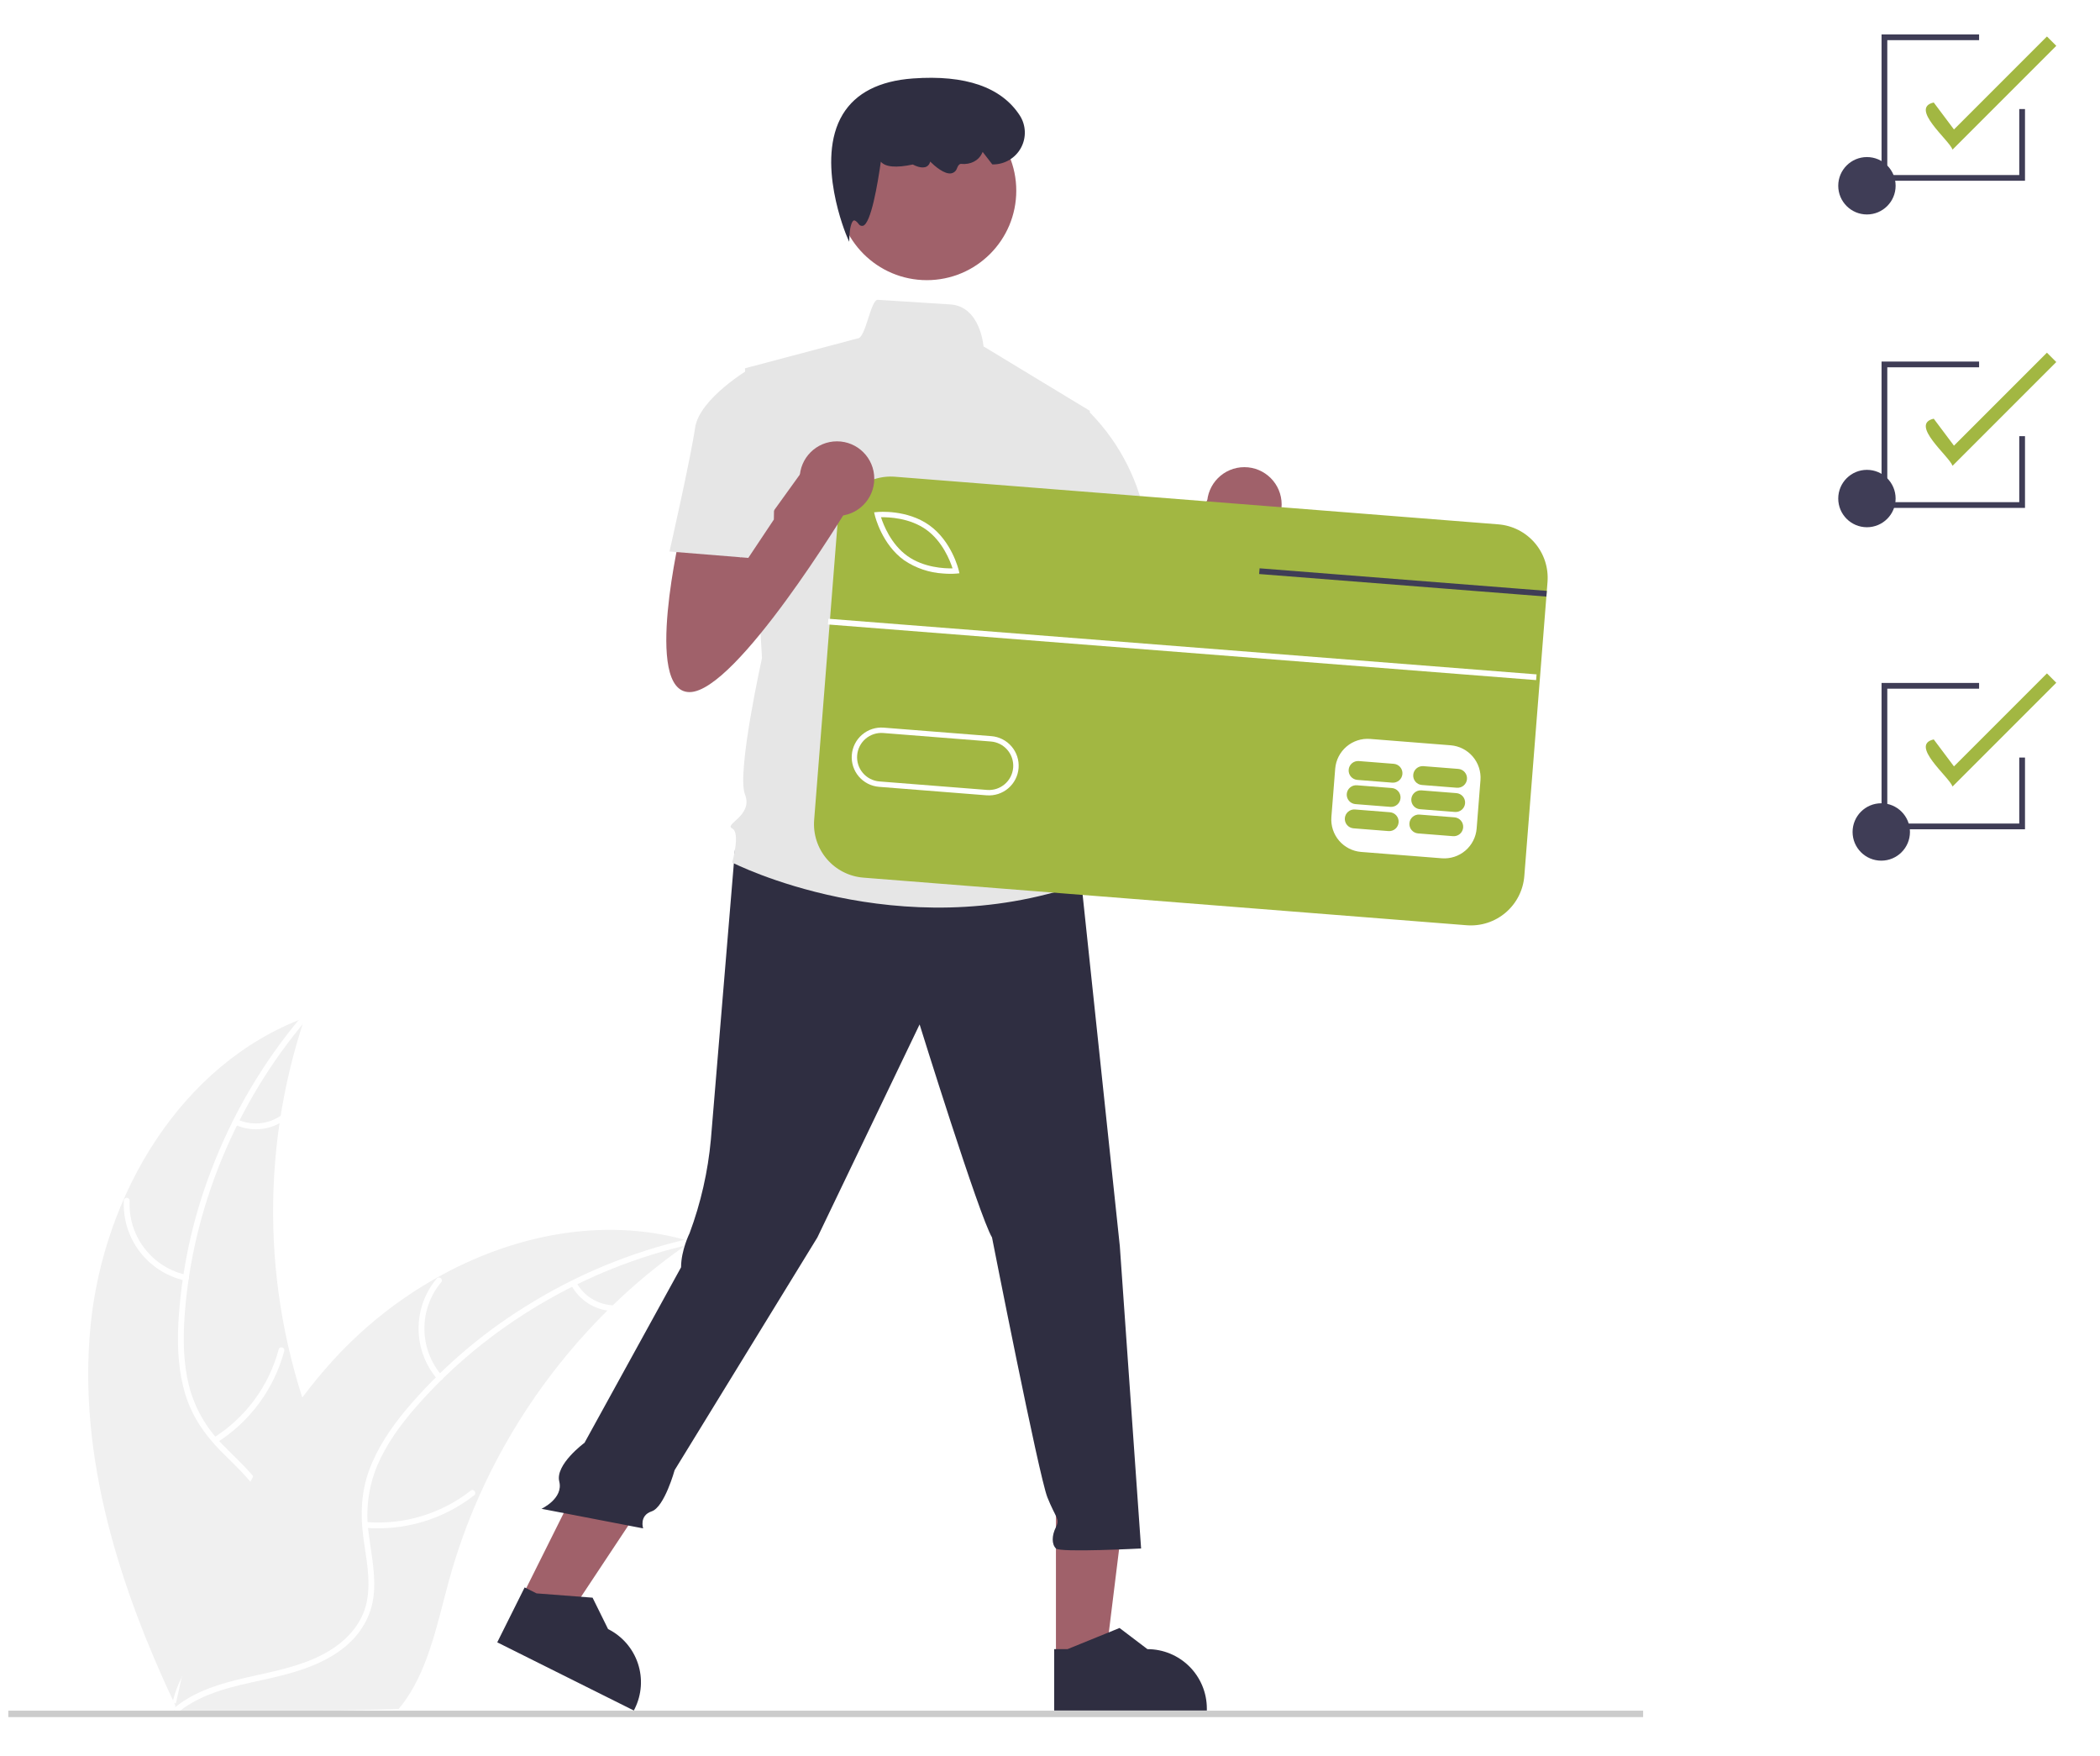 <svg width="732" height="612" viewBox="0 0 732 612" fill="none" xmlns="http://www.w3.org/2000/svg">
<rect width="1324" height="3454" transform="translate(-88 -1943)" fill="white"/>
<g clip-path="url(#clip0_53:68)">
<path d="M31.558 462.064C36.04 416.317 63.128 370.652 106.229 354.679C90.302 402.06 91.648 453.548 110.029 500.032C117.183 517.934 127.003 537.1 121.193 555.481C117.577 566.918 108.236 575.84 97.683 581.542C87.129 587.244 75.327 590.138 63.673 592.976L61.416 594.944C41.714 553.415 27.076 507.811 31.558 462.064Z" fill="#F0F0F0"/>
<path d="M106.683 355.53C82.348 384.253 67.031 420.937 64.353 458.545C63.774 466.675 63.894 474.974 65.876 482.921C67.866 490.653 71.891 497.711 77.532 503.361C82.686 508.735 88.58 513.636 92.337 520.169C96.298 527.055 96.65 534.988 94.257 542.475C91.328 551.635 85.283 559.197 79.115 566.386C72.265 574.369 65.025 582.552 62.297 592.969C61.966 594.231 60.027 593.644 60.357 592.384C65.104 574.26 82.299 563.587 90.204 547.169C93.892 539.507 95.294 530.688 91.444 522.803C88.076 515.908 82.003 510.849 76.737 505.453C71.209 499.787 66.92 493.524 64.595 485.891C62.217 478.084 61.773 469.773 62.141 461.664C63.114 443.28 66.971 425.164 73.572 407.978C80.996 388.323 91.728 370.082 105.303 354.046C106.144 353.054 107.518 354.544 106.683 355.53L106.683 355.53Z" fill="white"/>
<path d="M64.579 446.275C58.281 444.918 52.67 441.368 48.749 436.257C44.828 431.146 42.851 424.808 43.171 418.374C43.187 418.111 43.303 417.865 43.497 417.687C43.69 417.51 43.945 417.414 44.208 417.42C44.47 417.426 44.72 417.534 44.905 417.721C45.089 417.908 45.194 418.159 45.197 418.422C44.888 424.413 46.73 430.317 50.391 435.069C54.052 439.82 59.292 443.107 65.163 444.335C66.439 444.603 65.847 446.541 64.579 446.275Z" fill="white"/>
<path d="M74.56 500.981C85.687 493.937 93.75 482.959 97.142 470.234C97.477 468.973 99.416 469.56 99.081 470.819C95.527 484.054 87.113 495.461 75.518 502.766C74.412 503.461 73.46 501.672 74.56 500.981Z" fill="white"/>
<path d="M82.925 390.192C85.252 391.225 87.8 391.663 90.338 391.468C92.877 391.272 95.327 390.45 97.469 389.073C98.566 388.364 99.516 390.154 98.427 390.858C96.054 392.368 93.346 393.273 90.542 393.495C87.738 393.717 84.922 393.249 82.34 392.132C82.088 392.047 81.878 391.869 81.752 391.635C81.626 391.4 81.594 391.127 81.663 390.87C81.742 390.613 81.918 390.398 82.155 390.271C82.391 390.145 82.668 390.116 82.925 390.192H82.925Z" fill="white"/>
<path d="M240.909 432.668C240.237 433.131 239.565 433.593 238.893 434.072C229.891 440.333 221.413 447.316 213.543 454.95C212.925 455.53 212.307 456.128 211.707 456.725C192.941 475.32 177.79 497.237 167.024 521.363C162.749 530.967 159.211 540.883 156.44 551.023C152.615 565.029 149.581 580.518 141.587 592.101C140.767 593.319 139.872 594.484 138.907 595.592L63.992 597.545C63.819 597.464 63.646 597.4 63.473 597.319L60.485 597.534C60.592 597.001 60.713 596.45 60.82 595.917C60.88 595.608 60.957 595.298 61.018 594.988C61.063 594.782 61.11 594.575 61.139 594.387C61.154 594.318 61.17 594.249 61.185 594.197C61.214 594.008 61.261 593.836 61.291 593.664C61.964 590.585 62.658 587.505 63.376 584.425C63.376 584.408 63.376 584.408 63.392 584.39C68.921 560.934 76.458 537.732 87.276 516.412C87.601 515.771 87.926 515.113 88.286 514.47C93.215 504.887 98.92 495.724 105.342 487.07C108.875 482.343 112.644 477.798 116.635 473.452C126.971 462.242 139.005 452.728 152.297 445.258C178.797 430.371 209.762 424.125 238.704 432.042C239.444 432.245 240.168 432.448 240.909 432.668Z" fill="#F0F0F0"/>
<path d="M240.766 433.624C204.042 441.906 169.726 461.974 144.945 490.389C139.588 496.533 134.688 503.231 131.485 510.769C128.419 518.141 127.383 526.2 128.485 534.108C129.365 541.501 131.121 548.963 130.187 556.441C129.204 564.324 124.709 570.87 118.29 575.407C110.437 580.958 101.057 583.356 91.803 585.383C81.529 587.632 70.821 589.807 62.371 596.482C61.347 597.29 60.152 595.654 61.174 594.847C75.876 583.234 96.031 585.065 112.228 576.715C119.786 572.818 126.215 566.621 127.888 558.006C129.351 550.473 127.547 542.778 126.592 535.299C125.589 527.446 125.935 519.863 128.674 512.37C131.476 504.705 136.125 497.801 141.302 491.548C153.147 477.455 167.134 465.313 182.751 455.565C200.513 444.342 220.063 436.239 240.558 431.608C241.826 431.322 242.026 433.339 240.766 433.624H240.766Z" fill="white"/>
<path d="M152.513 480.728C148.301 475.854 145.959 469.641 145.905 463.199C145.851 456.758 148.089 450.507 152.219 445.562C153.058 444.565 154.647 445.822 153.807 446.821C149.953 451.417 147.869 457.241 147.932 463.239C147.994 469.238 150.199 475.016 154.148 479.532C155.005 480.514 153.365 481.705 152.513 480.728Z" fill="white"/>
<path d="M127.546 530.417C140.67 531.493 153.718 527.582 164.087 519.464C165.114 518.659 166.309 520.295 165.284 521.099C154.478 529.526 140.891 533.568 127.236 532.419C125.934 532.309 126.251 530.308 127.546 530.417H127.546Z" fill="white"/>
<path d="M200.927 446.996C202.164 449.221 203.934 451.105 206.078 452.477C208.223 453.85 210.674 454.668 213.213 454.859C214.516 454.953 214.197 456.954 212.904 456.861C210.099 456.637 207.393 455.73 205.02 454.219C202.647 452.708 200.681 450.639 199.292 448.192C199.142 447.973 199.081 447.704 199.122 447.441C199.163 447.178 199.302 446.941 199.511 446.777C199.729 446.619 199.999 446.554 200.264 446.595C200.529 446.636 200.768 446.78 200.927 446.996Z" fill="white"/>
<path d="M680.599 52.138C679.48 48.835 665.454 37.608 674.049 35.721L681.097 45.12L713.504 12.713L716.763 15.973L680.599 52.138Z" fill="#A2B742"/>
<path d="M680.599 162.332C679.48 159.029 665.454 147.802 674.049 145.915L681.097 155.314L713.504 122.908L716.763 126.167L680.599 162.332Z" fill="#A2B742"/>
<path d="M680.599 274.1C679.48 270.797 665.454 259.57 674.049 257.683L681.097 267.082L713.504 234.676L716.763 237.935L680.599 274.1Z" fill="#A2B742"/>
<path d="M650.758 183.738C656.28 183.738 660.758 179.261 660.758 173.738C660.758 168.215 656.28 163.738 650.758 163.738C645.235 163.738 640.758 168.215 640.758 173.738C640.758 179.261 645.235 183.738 650.758 183.738Z" fill="#3F3D56"/>
<path d="M650.758 74.738C656.28 74.738 660.758 70.261 660.758 64.738C660.758 59.215 656.28 54.738 650.758 54.738C645.235 54.738 640.758 59.215 640.758 64.738C640.758 70.261 645.235 74.738 650.758 74.738Z" fill="#3F3D56"/>
<path d="M655.758 299.932C661.28 299.932 665.758 295.455 665.758 289.932C665.758 284.409 661.28 279.932 655.758 279.932C650.235 279.932 645.758 284.409 645.758 289.932C645.758 295.455 650.235 299.932 655.758 299.932Z" fill="#3F3D56"/>
<path d="M705.856 289H655.856V238H689.856V240H657.856V287H703.856V264H705.856V289Z" fill="#3F3D56"/>
<path d="M705.856 177H655.856V126H689.856V128H657.856V175H703.856V152H705.856V177Z" fill="#3F3D56"/>
<path d="M705.856 63H655.856V12H689.856V14H657.856V61H703.856V38H705.856V63Z" fill="#3F3D56"/>
<path d="M379.4 193.772C379.4 193.772 366.038 250.193 382.37 250.193C398.702 250.193 437.306 186.348 437.306 186.348L423.943 170.015L399.959 203.315L398.702 186.348L379.4 193.772Z" fill="#A0616A"/>
<path d="M433.746 188.801C440.925 188.801 446.746 182.98 446.746 175.801C446.746 168.621 440.925 162.801 433.746 162.801C426.566 162.801 420.746 168.621 420.746 175.801C420.746 182.98 426.566 188.801 433.746 188.801Z" fill="#A0616A"/>
<path d="M368.071 578.048L385.374 578.047L393.607 511.301L368.067 511.302L368.071 578.048Z" fill="#A0616A"/>
<path d="M367.461 596.1L420.674 596.098V595.425C420.673 589.932 418.491 584.664 414.607 580.78C410.723 576.895 405.455 574.713 399.962 574.713H399.96L390.24 567.339L372.105 574.714L367.46 574.714L367.461 596.1Z" fill="#2F2E41"/>
<path d="M181.934 556.459L197.417 564.185L234.589 508.14L211.737 496.736L181.934 556.459Z" fill="#A0616A"/>
<path d="M173.327 572.338L220.94 596.1L221.241 595.497C223.693 590.582 224.093 584.894 222.352 579.685C220.611 574.475 216.872 570.17 211.958 567.716L211.957 567.716L206.553 556.777L187.032 555.278L182.876 553.203L173.327 572.338Z" fill="#2F2E41"/>
<path d="M572.746 596.165H2.896V598.406H572.746V596.165Z" fill="#CCCCCC"/>
<path d="M256.194 296.128C256.194 296.128 249.279 379.276 247.794 397.094C246.776 408.262 244.279 419.247 240.37 429.759C240.37 429.759 237.401 435.698 237.401 441.637L203.746 502.801C203.746 502.801 193.461 510.36 194.946 516.299C196.431 522.238 188.746 525.801 188.746 525.801L224.187 532.631C224.187 532.631 222.703 528.177 227.157 526.692C231.611 525.208 235.157 512.329 235.157 512.329L284.913 431.243L320.548 357.005C320.548 357.005 341.334 423.82 345.789 431.243C345.789 431.243 362.121 514.39 365.091 521.814C368.06 529.238 369.545 529.238 368.06 532.208C366.575 535.177 366.575 538.147 368.06 539.631C369.545 541.116 397.755 539.631 397.755 539.631L390.332 434.213L376.969 308.007L308.669 287.221L256.194 296.128Z" fill="#2F2E41"/>
<path d="M323.063 97.632C340.283 97.632 354.243 83.672 354.243 66.452C354.243 49.231 340.283 35.272 323.063 35.272C305.842 35.272 291.883 49.231 291.883 66.452C291.883 83.672 305.842 97.632 323.063 97.632Z" fill="#A0616A"/>
<path d="M379.938 143.198L342.82 120.709C342.82 120.709 341.791 106.745 331.216 106.088C325.906 105.758 317.938 105.253 305.981 104.482C303.454 104.319 301.749 118.145 298.853 117.957L259.672 128.35L265.611 229.315C265.611 229.315 256.702 269.403 259.672 276.827C262.641 284.251 252.248 287.221 255.218 288.705C258.187 290.19 255.218 300.584 255.218 300.584C255.218 300.584 313.124 330.279 376.969 308.007L371.03 288.705C371.838 286.182 371.989 283.495 371.47 280.897C370.95 278.299 369.777 275.876 368.06 273.858C368.06 273.858 373.999 264.949 366.575 257.525C366.575 257.525 369.545 244.162 362.121 238.223L360.636 217.436L365.09 207.043L379.938 143.198Z" fill="#E6E6E6"/>
<path d="M296.006 84.264L295.135 82.24C295.022 81.978 283.996 55.91 293.77 39.831C298.294 32.388 306.521 28.185 318.221 27.341C336.528 26.017 349.058 30.36 355.472 40.239C356.548 41.914 357.152 43.847 357.222 45.836C357.292 47.825 356.825 49.795 355.87 51.541C354.914 53.287 353.506 54.743 351.794 55.757C350.081 56.77 348.127 57.303 346.137 57.3H345.891L342.527 52.933L342.332 53.358C341.114 55.992 338.317 57.435 335.041 57.119C334.484 57.079 333.99 57.56 333.594 58.589C333.46 59.039 333.208 59.445 332.864 59.765C332.519 60.084 332.095 60.304 331.636 60.403C329.216 60.874 325.766 57.825 324.221 56.306C324.162 56.656 324.028 56.989 323.828 57.282C323.629 57.575 323.369 57.823 323.066 58.007C321.439 58.946 318.906 57.719 318.179 57.329C312.387 58.559 308.638 58.23 307.032 56.352C305.943 64.055 303.606 77.922 300.804 78.69C300.511 78.758 300.205 78.729 299.929 78.609C299.654 78.488 299.424 78.282 299.275 78.022C298.6 77.146 297.997 76.709 297.621 76.832C296.709 77.122 296.171 80.124 296.094 82.061L296.006 84.264Z" fill="#2F2E41"/>
<path d="M363.606 144.683L378.417 142.277C389.086 152.528 396.354 165.805 399.24 180.317C403.695 204.074 405.179 208.528 405.179 208.528L369.545 217.437L350.243 180.317L363.606 144.683Z" fill="#E6E6E6"/>
<path d="M297.883 175.583L288.73 291.617L522.315 310.043L531.468 194.008L297.883 175.583Z" fill="white"/>
<path d="M322.838 184.572C317.122 180.49 309.864 180.195 307.092 180.254C307.938 182.894 310.566 189.665 316.283 193.749C322.013 197.842 329.262 198.128 332.03 198.071C331.184 195.432 328.556 188.657 322.838 184.572Z" fill="#A2B742"/>
<path d="M345.389 258.407L307.882 255.449C306.774 255.361 305.659 255.493 304.602 255.836C303.545 256.18 302.565 256.728 301.72 257.45C300.874 258.171 300.179 259.053 299.674 260.043C299.17 261.034 298.865 262.114 298.777 263.222C298.69 264.33 298.822 265.445 299.165 266.502C299.508 267.559 300.057 268.539 300.778 269.384C301.5 270.23 302.381 270.925 303.372 271.43C304.362 271.934 305.442 272.239 306.551 272.327L344.058 275.285C346.296 275.462 348.513 274.742 350.22 273.284C351.927 271.827 352.986 269.75 353.162 267.512C353.339 265.274 352.619 263.057 351.161 261.35C349.704 259.642 347.627 258.584 345.389 258.407Z" fill="#A2B742"/>
<path d="M522.259 182.73L311.969 166.14C309.524 165.947 307.064 166.238 304.73 166.996C302.397 167.755 300.235 168.965 298.37 170.558C296.504 172.152 294.97 174.097 293.857 176.283C292.743 178.469 292.07 180.853 291.878 183.299L283.79 285.75C283.402 290.691 284.991 295.584 288.209 299.354C291.427 303.123 296.011 305.46 300.952 305.851L511.242 322.441C513.688 322.634 516.148 322.343 518.481 321.585C520.815 320.827 522.976 319.616 524.842 318.023C526.707 316.43 528.241 314.484 529.355 312.298C530.469 310.112 531.141 307.728 531.334 305.282L539.019 207.907L539.174 205.917L539.419 202.822C539.611 200.376 539.32 197.916 538.562 195.582C537.804 193.249 536.594 191.088 535 189.222C533.407 187.356 531.462 185.823 529.276 184.709C527.089 183.595 524.705 182.922 522.259 182.73ZM516.05 271.868L514.717 288.746C514.474 291.727 513.06 294.491 510.785 296.432C508.509 298.374 505.558 299.335 502.576 299.107L474.442 296.89C471.461 296.647 468.698 295.233 466.756 292.958C464.815 290.682 463.853 287.731 464.081 284.749L465.414 267.87C465.659 264.89 467.073 262.127 469.348 260.185C471.623 258.244 474.574 257.282 477.556 257.509L505.679 259.729C508.66 259.973 511.424 261.387 513.366 263.661C515.309 265.935 516.274 268.885 516.05 271.868ZM296.916 263.067C297.134 260.335 298.427 257.802 300.511 256.023C302.594 254.244 305.299 253.364 308.03 253.576L345.536 256.536C346.891 256.641 348.212 257.011 349.423 257.627C350.635 258.242 351.713 259.09 352.597 260.123C353.481 261.155 354.152 262.351 354.573 263.643C354.994 264.935 355.157 266.298 355.051 267.652C354.945 269.007 354.574 270.328 353.957 271.539C353.341 272.75 352.492 273.828 351.459 274.71C350.426 275.593 349.229 276.264 347.937 276.684C346.644 277.104 345.282 277.265 343.927 277.158L343.908 277.163L306.402 274.203C305.048 274.096 303.728 273.723 302.517 273.105C301.307 272.487 300.231 271.636 299.35 270.602C298.469 269.568 297.8 268.37 297.383 267.077C296.965 265.784 296.807 264.421 296.916 263.067ZM304.945 179.585L304.689 178.536L305.768 178.437C306.19 178.391 316.167 177.496 323.933 183.043C331.699 188.591 334.081 198.324 334.184 198.731L334.431 199.783L333.354 199.892C331.826 200.005 330.292 199.995 328.765 199.861C323.91 199.577 319.22 197.993 315.187 195.275C307.421 189.728 305.039 179.994 304.945 179.585Z" fill="#A2B742"/>
<path d="M484.499 283.062L472.309 282.1C471.44 282.033 470.579 282.314 469.917 282.881C469.254 283.447 468.843 284.254 468.774 285.123C468.706 285.993 468.985 286.854 469.551 287.518C470.116 288.181 470.922 288.594 471.792 288.664L483.981 289.625C484.851 289.692 485.711 289.412 486.374 288.845C487.037 288.278 487.448 287.471 487.516 286.602C487.585 285.732 487.306 284.871 486.74 284.208C486.174 283.544 485.368 283.132 484.499 283.062Z" fill="#A2B742"/>
<path d="M507.003 284.837L494.813 283.875C493.944 283.809 493.084 284.09 492.422 284.657C491.76 285.223 491.349 286.03 491.281 286.899C491.212 287.768 491.491 288.629 492.056 289.292C492.622 289.956 493.427 290.368 494.296 290.439L506.486 291.4C507.355 291.467 508.215 291.186 508.877 290.619C509.539 290.052 509.95 289.246 510.018 288.377C510.087 287.508 509.808 286.647 509.243 285.984C508.677 285.32 507.872 284.907 507.003 284.837Z" fill="#A2B742"/>
<path d="M485.165 274.623L472.975 273.661C472.106 273.595 471.246 273.876 470.584 274.442C469.921 275.009 469.511 275.816 469.442 276.685C469.374 277.554 469.653 278.414 470.218 279.078C470.783 279.742 471.588 280.154 472.457 280.225L484.647 281.186C485.517 281.253 486.377 280.973 487.04 280.406C487.703 279.839 488.113 279.032 488.182 278.163C488.251 277.293 487.971 276.432 487.406 275.769C486.84 275.105 486.034 274.693 485.165 274.623Z" fill="#A2B742"/>
<path d="M507.669 276.398L495.479 275.436C494.61 275.369 493.749 275.65 493.086 276.217C492.424 276.784 492.013 277.59 491.944 278.46C491.876 279.329 492.155 280.19 492.721 280.854C493.286 281.518 494.092 281.93 494.961 282L507.151 282.961C508.021 283.029 508.881 282.748 509.544 282.181C510.207 281.614 510.618 280.807 510.686 279.938C510.755 279.069 510.476 278.207 509.91 277.544C509.344 276.88 508.538 276.468 507.669 276.398Z" fill="#A2B742"/>
<path d="M485.83 266.183L473.641 265.222C472.771 265.155 471.911 265.435 471.248 266.002C470.585 266.569 470.174 267.376 470.106 268.245C470.037 269.115 470.316 269.976 470.882 270.64C471.448 271.303 472.254 271.715 473.123 271.786L485.313 272.747C486.182 272.814 487.042 272.532 487.704 271.966C488.366 271.399 488.777 270.592 488.845 269.723C488.914 268.854 488.635 267.994 488.07 267.33C487.505 266.666 486.699 266.254 485.83 266.183Z" fill="#A2B742"/>
<path d="M508.335 267.959L496.145 266.997C495.276 266.931 494.416 267.212 493.753 267.778C493.091 268.345 492.681 269.152 492.612 270.021C492.544 270.89 492.823 271.75 493.388 272.414C493.953 273.078 494.758 273.49 495.627 273.561L507.817 274.522C508.686 274.589 509.546 274.308 510.208 273.741C510.871 273.174 511.281 272.368 511.35 271.499C511.418 270.63 511.139 269.769 510.574 269.105C510.009 268.442 509.204 268.029 508.335 267.959Z" fill="#A2B742"/>
<path d="M288.752 215.625L288.595 217.62L535.448 237.011L535.605 235.017L288.752 215.625Z" fill="white"/>
<path d="M539.174 205.917L539.019 207.907L530.428 207.233L438.895 200.043L439.06 198.051L530.583 205.243L539.174 205.917Z" fill="#3F3D56"/>
<path d="M237.401 184.772C237.401 184.772 224.038 241.193 240.37 241.193C256.703 241.193 295.307 177.348 295.307 177.348L281.944 161.015L257.959 194.315L256.702 177.348L237.401 184.772Z" fill="#A0616A"/>
<path d="M291.746 179.801C298.925 179.801 304.746 173.98 304.746 166.801C304.746 159.621 298.925 153.801 291.746 153.801C284.566 153.801 278.746 159.621 278.746 166.801C278.746 173.98 284.566 179.801 291.746 179.801Z" fill="#A0616A"/>
<path d="M270.488 137.259L261.579 128.35C261.579 128.35 243.762 138.744 242.277 149.137C240.793 159.531 233.369 192.196 233.369 192.196L260.837 194.423L269.746 181.06L270.488 137.259Z" fill="#E6E6E6"/>
</g>
<defs>
<clipPath id="clip0_53:68">
<rect width="904.362" height="586.406" fill="white" transform="translate(2.896 12)"/>
</clipPath>
</defs>
</svg>
